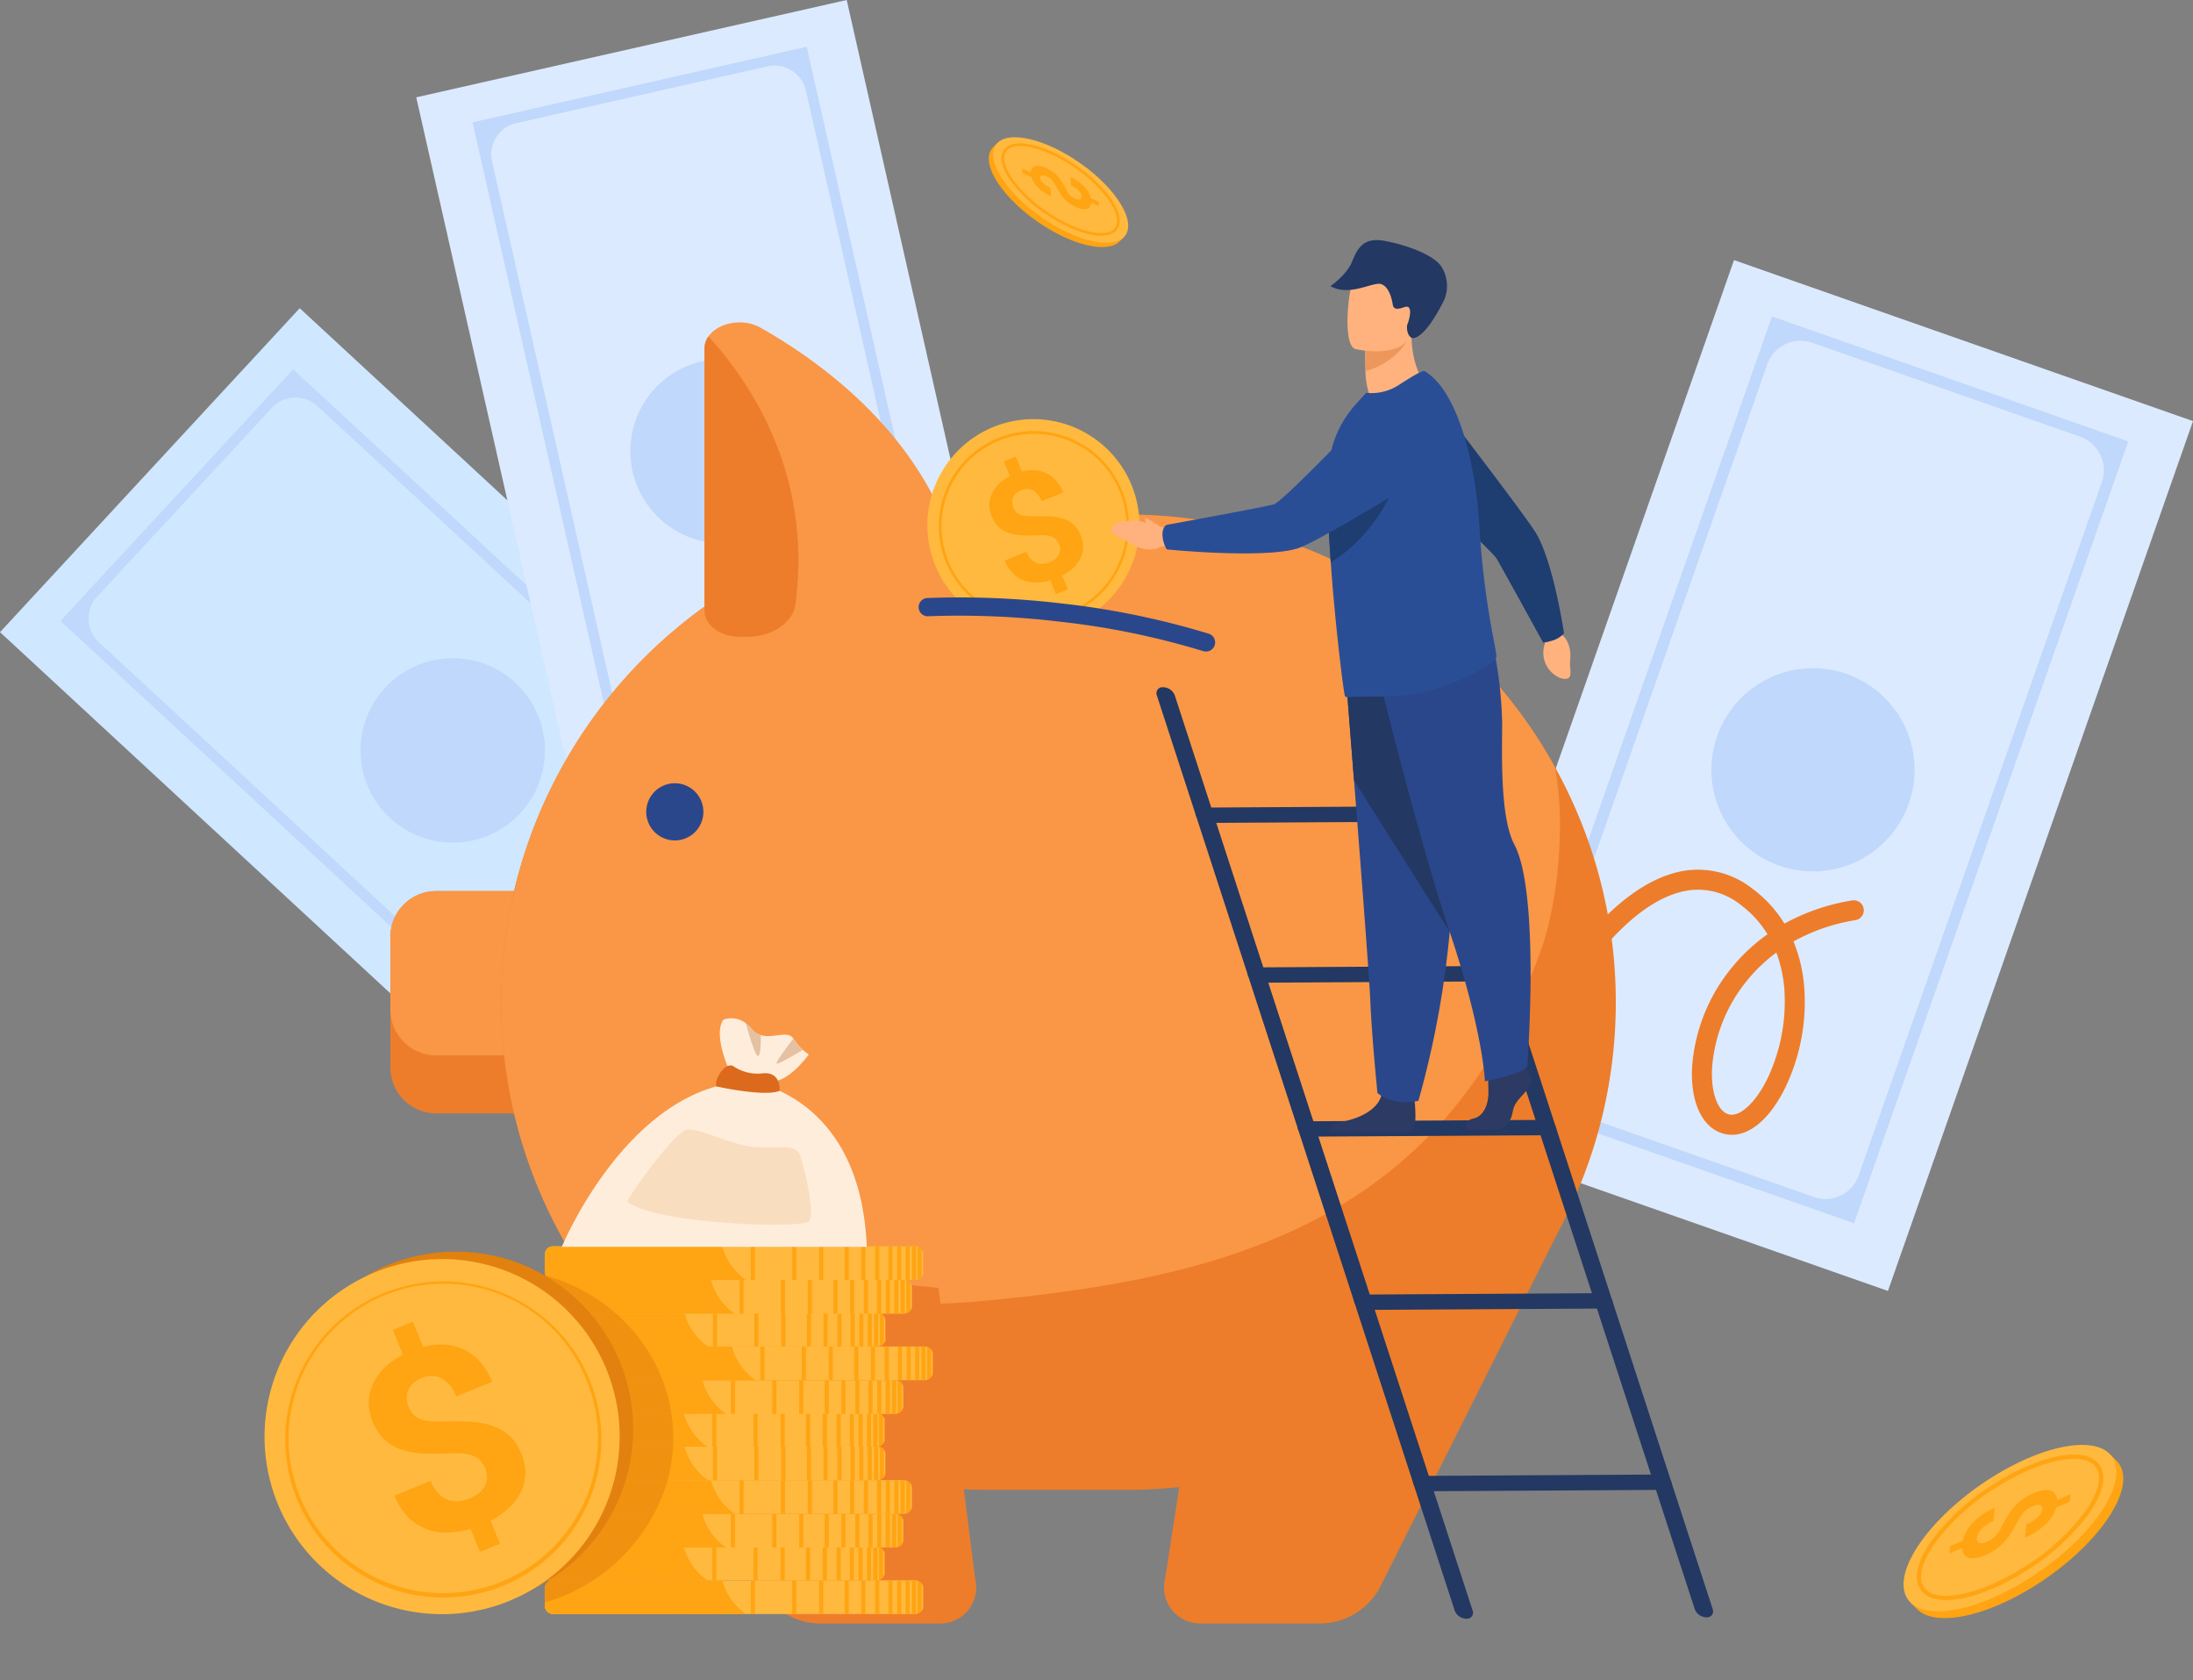 <svg xmlns="http://www.w3.org/2000/svg" width="425.7" height="326.104" viewBox="0 0 425.7 326.104"><rect x="0" y="0" width="425.7" height="326.104" fill="#808080" stroke="none"/><defs><style>.a{fill:#cfe7ff;}.b{fill:#c0d8fb;}.c{fill:#dceaff;}.d{fill:#ed7d2b;}.e{fill:#f99746;}.f{fill:#2b478b;}.g{fill:#ffb93e;}.h{fill:#ffa412;}.i{fill:#ffeddc;}.j{fill:#db6a1d;}.k{fill:#e5c1a1;}.l{fill:#f9ddbf;}.m,.n{fill:#e2810e;}.m{opacity:0.5;}.o{fill:#233862;}.p{fill:#ffb27d;}.q{fill:#ed975d;}.r{fill:#2c3a64;}.s{fill:#1e3d70;}.t{fill:#2a4e96;}</style></defs><g transform="translate(-566.996 -224.028)"><g transform="translate(566.996 283.847)"><path class="a" d="M744.331,635.794l-58.178,62.884L602.32,621.117v0L567,588.435l58.177-62.882,65.955,61.019Z" transform="translate(-566.996 -525.553)"/><g transform="translate(11.75 11.881)"><path class="b" d="M778.491,684.529l-45.167,48.819-107.1-99.088,45.167-48.82Zm-41.113,41.453,34.062-36.817a6.164,6.164,0,0,0-.339-8.711l-95-87.888a6.275,6.275,0,0,0-8.868.345l-33.926,36.67a6.223,6.223,0,0,0,.342,8.794l95.057,87.945A6.133,6.133,0,0,0,737.378,725.982Z" transform="translate(-626.222 -585.44)"/></g><circle class="b" cx="17.894" cy="17.894" r="17.894" transform="translate(69.643 68.295) rotate(-1.119)"/></g><g transform="translate(647.801 224.028)"><path class="c" d="M1093.656,382.365l-83.56,18.891-25.182-111.4v0L974.3,242.917l83.558-18.889,19.813,87.64Z" transform="translate(-974.303 -224.028)"/><g transform="translate(10.92 9.079)"><path class="b" d="M1126.39,412.111l-64.871,14.665-32.173-142.318,64.871-14.665ZM1069.031,423l48.923-11.06a6.165,6.165,0,0,0,4.654-7.372l-28.536-126.23a6.275,6.275,0,0,0-7.5-4.737l-48.727,11.016a6.223,6.223,0,0,0-4.7,7.442L1061.7,418.37A6.134,6.134,0,0,0,1069.031,423Z" transform="translate(-1029.346 -269.793)"/></g><circle class="b" cx="17.894" cy="17.894" r="17.894" transform="translate(34.135 87.571) rotate(-45)"/></g><g transform="translate(844.378 274.515)"><path class="c" d="M2054.272,678.6l-89.1-31.25,41.664-118.787v0l17.554-50.05,89.1,31.25-32.776,93.453Z" transform="translate(-1965.17 -478.515)"/><g transform="translate(13.352 10.924)"><path class="b" d="M2101.644,709.6l-69.173-24.262L2085.7,533.581l69.174,24.262ZM2041.7,686.206l52.167,18.3a6.8,6.8,0,0,0,8.661-4.163l47.21-134.6a6.917,6.917,0,0,0-4.238-8.816L2093.537,538.7a6.859,6.859,0,0,0-8.743,4.2l-47.24,134.689A6.76,6.76,0,0,0,2041.7,686.206Z" transform="translate(-2032.47 -533.581)"/></g><path class="b" d="M2242.625,890.958a19.722,19.722,0,1,1,12.083,25.138A19.722,19.722,0,0,1,2242.625,890.958Z" transform="translate(-2186.686 -798.553)"/></g><g transform="translate(642.78 286.604)"><path class="d" d="M984.927,1104.729v25.434a8.881,8.881,0,0,1-8.854,8.854H957.848a8.881,8.881,0,0,1-8.854-8.854v-25.434a8.881,8.881,0,0,1,8.854-8.854h18.226A8.881,8.881,0,0,1,984.927,1104.729Z" transform="translate(-948.994 -985.488)"/><path class="e" d="M984.927,1104.729v14.17a8.882,8.882,0,0,1-8.854,8.854H957.848a8.882,8.882,0,0,1-8.854-8.854v-14.17a8.881,8.881,0,0,1,8.854-8.854h18.226A8.881,8.881,0,0,1,984.927,1104.729Z" transform="translate(-948.994 -985.488)"/><path class="d" d="M1273.774,822.156a93.762,93.762,0,0,1-7.469,36.751,94.987,94.987,0,0,1-87.181,57.9h-27.061a94.849,94.849,0,0,1-81.451-46.588,94.13,94.13,0,0,1-5.73-84.815,94.987,94.987,0,0,1,87.181-57.9h27.061a94.881,94.881,0,0,1,82.794,48.928A93.812,93.812,0,0,1,1273.774,822.156Z" transform="translate(-1035.904 -690.198)"/><path class="e" d="M1261.918,776.434c2.246,10.917.479,26.52-2.393,34.782-19.1,54.939-64,64.857-109.9,69.035-32.634,2.97-79.017-10.03-79.017-10.03a94.13,94.13,0,0,1-5.73-84.815,94.987,94.987,0,0,1,87.181-57.9h27.061A94.881,94.881,0,0,1,1261.918,776.434Z" transform="translate(-1035.904 -690.198)"/><path class="e" d="M1300.37,600.472h-37.228c-3.754,0-6.8-2.279-6.8-5.091v-50.83a4.092,4.092,0,0,1,.744-2.342c1.82-2.642,6.6-3.732,10.166-1.714,14.135,8.012,37.292,25.425,39.9,54.54C1307.417,597.976,1304.3,600.472,1300.37,600.472Z" transform="translate(-1195.37 -539.452)"/><path class="d" d="M1264.656,611.614h-1.514c-3.754,0-6.8-2.279-6.8-5.091v-50.83a4.092,4.092,0,0,1,.744-2.342,4.826,4.826,0,0,1,.459.449c8.087,9,19.743,26.689,16.459,51.464C1273.53,608.867,1269.489,611.614,1264.656,611.614Z" transform="translate(-1195.37 -550.594)"/><path class="f" d="M1199.333,995.9a5.547,5.547,0,1,1,5.547,5.547A5.547,5.547,0,0,1,1199.333,995.9Z" transform="translate(-1149.669 -900.898)"/><path class="d" d="M1715.015,1426.577l-8.829,57.328a7,7,0,0,0,6.77,8.789h23.2a13.284,13.284,0,0,0,11.808-7.2l36.061-71.929Z" transform="translate(-1555.778 -1240.151)"/><path class="d" d="M1195.641,1454.262l7.083,56.344a7,7,0,0,1-6.77,8.789h-23.2a13.284,13.284,0,0,1-11.808-7.2l-37-65.322Z" transform="translate(-1089.235 -1266.851)"/><g transform="translate(224.48 106.231)"><path class="d" d="M2116.446,1126.376a6.247,6.247,0,0,1-1.6-.208c-4.114-1.083-6.468-5.995-6.144-12.819a34.172,34.172,0,0,1,7.683-19.38,34.928,34.928,0,0,1,6.957-6.512,19.88,19.88,0,0,0-5.117-5.641,13.177,13.177,0,0,0-11.976-2.505c-11.471,3.114-21.193,19.51-21.98,21.353a1.94,1.94,0,0,1-3.664-1.276,56.279,56.279,0,0,1,7.145-10.763c6.907-8.448,12.925-11.649,16.757-12.846a17.052,17.052,0,0,1,16.047,2.934,23.847,23.847,0,0,1,6.078,6.674,40.431,40.431,0,0,1,13.194-4.506,1.94,1.94,0,0,1,.628,3.828,36.506,36.506,0,0,0-12.062,4.142,29.335,29.335,0,0,1,2.072,8.733,38.359,38.359,0,0,1-3.578,19.455C2124,1123.015,2120.189,1126.376,2116.446,1126.376Zm8.618-35.372a31,31,0,0,0-5.664,5.409,30.217,30.217,0,0,0-6.82,17.119c-.221,4.668,1.117,8.321,3.257,8.884,2.162.567,5.27-2.337,7.557-7.067a34.865,34.865,0,0,0,3.206-17.43A26,26,0,0,0,2125.064,1091Zm-40.776,9.61-.012.034Z" transform="translate(-2080.508 -1074.921)"/></g></g><g transform="translate(665.296 465.944)"><g transform="translate(7.486 64.828)"><path class="g" d="M1173.643,1771.627v3.693a1.258,1.258,0,0,1-.291.794,1.688,1.688,0,0,1-.794.532,1.651,1.651,0,0,1-.311.074,1.944,1.944,0,0,1-.3.022h-70.03a1.64,1.64,0,0,1-1.678-1.21,1.4,1.4,0,0,1-.015-.14c0-.024,0-.048,0-.072v-3.693c0-.024,0-.048,0-.072a1.4,1.4,0,0,1,.015-.14,1.64,1.64,0,0,1,1.678-1.21h70.03a1.944,1.944,0,0,1,.3.022,1.865,1.865,0,0,1,.311.074,1.691,1.691,0,0,1,.794.532A1.259,1.259,0,0,1,1173.643,1771.627Z" transform="translate(-1100.222 -1770.205)"/><path class="h" d="M1139.255,1776.742h-37.519a1.5,1.5,0,0,1-1.455-1.053,1.233,1.233,0,0,1-.041-.157,1.4,1.4,0,0,1-.015-.14c0-.024,0-.048,0-.072v-3.693c0-.024,0-.048,0-.072a1.4,1.4,0,0,1,.015-.14,1.215,1.215,0,0,1,.041-.157,1.5,1.5,0,0,1,1.455-1.053h32.912A11.455,11.455,0,0,0,1139.255,1776.742Z" transform="translate(-1100.222 -1770.205)"/><g transform="translate(25.732)"><rect class="h" width="0.796" height="6.538" transform="translate(38.372 0)"/><rect class="h" width="0.796" height="6.538" transform="translate(35.677 0)"/><rect class="h" width="0.796" height="6.538" transform="translate(32.447 0)"/><rect class="h" width="0.796" height="6.538" transform="translate(27.494 0)"/><rect class="h" width="0.796" height="6.538" transform="translate(22.257 0)"/><rect class="h" width="0.796" height="6.538" transform="translate(14.229 0)"/><rect class="h" width="0.796" height="6.538" transform="translate(6.712 0)"/><rect class="h" width="0.796" height="6.538" transform="translate(0 0)"/><rect class="h" width="0.796" height="6.538" transform="translate(40.936 0)"/><rect class="h" width="0.796" height="6.538" transform="translate(42.631 0)"/><rect class="h" width="0.796" height="6.538" transform="translate(44.267 0)"/><path class="h" d="M1460.055,1770.226v6.492a1.974,1.974,0,0,1-.3.023h-.5V1770.2h.5A1.974,1.974,0,0,1,1460.055,1770.226Z" transform="translate(-1413.762 -1770.203)"/><path class="h" d="M1465.63,1771.22v5.281a1.686,1.686,0,0,1-.8.532v-6.346A1.689,1.689,0,0,1,1465.63,1771.22Z" transform="translate(-1418.231 -1770.592)"/></g></g><g transform="translate(0 58.289)"><path class="g" d="M1135.906,1738.669v3.69a1.27,1.27,0,0,1-.289.8,1.688,1.688,0,0,1-.16.168,1.755,1.755,0,0,1-.637.363,1.774,1.774,0,0,1-.311.072,1.908,1.908,0,0,1-.3.024H1064.18a1.64,1.64,0,0,1-1.676-1.212c-.006-.046-.013-.092-.015-.138,0-.024,0-.048,0-.074v-3.69c0-.024,0-.05,0-.074,0-.046.009-.092.015-.138a1.64,1.64,0,0,1,1.676-1.212h70.032c.044,0,.09,0,.133.006a.325.325,0,0,1,.048,0,.007.007,0,0,1,.009,0,.322.322,0,0,1,.064.007l.043.006a1.774,1.774,0,0,1,.311.072c.059.02.116.042.171.065h0l.109.053.061.035a.475.475,0,0,1,.057.035,1.256,1.256,0,0,1,.206.151c.022.017.039.037.059.055s.024.022.035.033a.131.131,0,0,1,.017.019l.015.016a.632.632,0,0,1,.063.072A1.263,1.263,0,0,1,1135.906,1738.669Z" transform="translate(-1062.487 -1737.245)"/><path class="h" d="M1101.518,1743.784H1064a1.5,1.5,0,0,1-1.454-1.056,1.257,1.257,0,0,1-.041-.156c-.006-.046-.013-.092-.015-.138,0-.024,0-.048,0-.074v-3.69c0-.024,0-.05,0-.074,0-.046.009-.092.015-.138a1.246,1.246,0,0,1,.041-.156,1.5,1.5,0,0,1,1.454-1.056h32.912c.013.055.028.107.046.162A11.433,11.433,0,0,0,1101.518,1743.784Z" transform="translate(-1062.487 -1737.245)"/><g transform="translate(25.73 0.001)"><rect class="h" width="0.796" height="6.538" transform="translate(38.372 0)"/><rect class="h" width="0.796" height="6.538" transform="translate(35.678 0)"/><rect class="h" width="0.796" height="6.538" transform="translate(32.447 0)"/><rect class="h" width="0.796" height="6.538" transform="translate(27.494 0)"/><rect class="h" width="0.796" height="6.538" transform="translate(22.258 0)"/><rect class="h" width="0.796" height="6.538" transform="translate(14.229 0)"/><rect class="h" width="0.796" height="6.538" transform="translate(6.712 0)"/><rect class="h" width="0.796" height="6.538" transform="translate(0 0)"/><rect class="h" width="0.796" height="6.538" transform="translate(40.936 0)"/><rect class="h" width="0.796" height="6.538" transform="translate(42.631 0)"/><rect class="h" width="0.796" height="6.538" transform="translate(44.267 0)"/><path class="h" d="M1422.313,1737.271v6.492a1.986,1.986,0,0,1-.3.023h-.5v-6.538h.5A1.955,1.955,0,0,1,1422.313,1737.271Z" transform="translate(-1376.02 -1737.248)"/><path class="h" d="M1427.888,1738.264v5.281a1.688,1.688,0,0,1-.8.532v-6.346A1.691,1.691,0,0,1,1427.888,1738.264Z" transform="translate(-1380.489 -1737.635)"/></g></g><g transform="translate(3.618 51.913)"><path class="g" d="M1154.145,1706.533v3.693a1.26,1.26,0,0,1-.291.794,1.678,1.678,0,0,1-.794.531,2.01,2.01,0,0,1-.311.074,2.209,2.209,0,0,1-.3.022h-70.032a1.948,1.948,0,0,1-.781-.162,1.478,1.478,0,0,1-.893-1.033c-.007-.031-.009-.061-.013-.092a.576.576,0,0,1,0-.063c0-.024,0-.048,0-.072v-3.693c0-.024,0-.048,0-.072a.911.911,0,0,1,.016-.138,1.638,1.638,0,0,1,1.676-1.212h70.032a1.9,1.9,0,0,1,.3.022,1.783,1.783,0,0,1,.311.072,1.7,1.7,0,0,1,.794.534A1.258,1.258,0,0,1,1154.145,1706.533Z" transform="translate(-1080.726 -1705.11)"/><path class="h" d="M1119.757,1711.648h-37.519a1.566,1.566,0,0,1-.7-.162,1.434,1.434,0,0,1-.8-1.033c-.007-.031-.009-.061-.013-.092a.576.576,0,0,1,0-.063c0-.024,0-.048,0-.072v-3.693c0-.024,0-.048,0-.072a.911.911,0,0,1,.016-.138,1.2,1.2,0,0,1,.039-.153,1.5,1.5,0,0,1,1.455-1.06h32.911a11.477,11.477,0,0,0,4.378,6.375C1119.6,1711.541,1119.678,1711.6,1119.757,1711.648Z" transform="translate(-1080.726 -1705.11)"/><g transform="translate(25.73)"><rect class="h" width="0.796" height="6.538" transform="translate(38.372 0)"/><rect class="h" width="0.796" height="6.538" transform="translate(35.678 0)"/><rect class="h" width="0.796" height="6.538" transform="translate(32.447 0)"/><rect class="h" width="0.796" height="6.538" transform="translate(27.494 0)"/><rect class="h" width="0.796" height="6.538" transform="translate(22.258 0)"/><rect class="h" width="0.796" height="6.538" transform="translate(14.229 0)"/><rect class="h" width="0.796" height="6.538" transform="translate(6.712 0)"/><rect class="h" width="0.796" height="6.538" transform="translate(0 0)"/><rect class="h" width="0.796" height="6.538" transform="translate(40.936 0)"/><rect class="h" width="0.796" height="6.538" transform="translate(42.631 0)"/><rect class="h" width="0.796" height="6.538" transform="translate(44.267 0)"/><path class="h" d="M1440.552,1705.129v6.492a1.945,1.945,0,0,1-.3.023h-.5v-6.538h.5A1.976,1.976,0,0,1,1440.552,1705.129Z" transform="translate(-1394.259 -1705.106)"/><path class="h" d="M1446.127,1706.122v5.281a1.684,1.684,0,0,1-.8.533v-6.346A1.685,1.685,0,0,1,1446.127,1706.122Z" transform="translate(-1398.728 -1705.494)"/></g></g><g transform="translate(5.296 45.375)"><path class="g" d="M1162.6,1673.574v3.691a1.253,1.253,0,0,1-.291.794c-.024.031-.05.059-.077.088a1.638,1.638,0,0,1-.484.352,2.009,2.009,0,0,1-.234.094,1.85,1.85,0,0,1-.311.072c-.048.006-.1.013-.147.017s-.1.007-.153.007h-70.03a1.641,1.641,0,0,1-1.678-1.212c-.007-.046-.013-.092-.015-.138v-3.84a1.563,1.563,0,0,1,1.492-1.339c.065-.007.133-.011.2-.011h70.03c.05,0,.1,0,.153.007s.1.009.147.018a1.827,1.827,0,0,1,.311.072,1.688,1.688,0,0,1,.794.531A1.259,1.259,0,0,1,1162.6,1673.574Z" transform="translate(-1089.184 -1672.15)"/><path class="h" d="M1128.215,1678.689H1090.7a1.5,1.5,0,0,1-1.456-1.055,1.179,1.179,0,0,1-.041-.156c-.007-.046-.013-.092-.015-.138v-3.84a1.472,1.472,0,0,1,1.332-1.339,1.608,1.608,0,0,1,.18-.011h32.911s0,.007,0,.011A11.465,11.465,0,0,0,1128.215,1678.689Z" transform="translate(-1089.184 -1672.15)"/><g transform="translate(25.73)"><rect class="h" width="0.796" height="6.538" transform="translate(38.372 0)"/><rect class="h" width="0.796" height="6.538" transform="translate(35.677 0)"/><rect class="h" width="0.796" height="6.538" transform="translate(32.447 0)"/><rect class="h" width="0.796" height="6.538" transform="translate(27.494 0)"/><rect class="h" width="0.796" height="6.538" transform="translate(22.258 0)"/><rect class="h" width="0.796" height="6.538" transform="translate(14.229 0)"/><rect class="h" width="0.796" height="6.538" transform="translate(6.712 0)"/><rect class="h" width="0.796" height="6.538" transform="translate(0 0)"/><rect class="h" width="0.796" height="6.538" transform="translate(40.936 0)"/><rect class="h" width="0.796" height="6.538" transform="translate(42.631 0)"/><rect class="h" width="0.796" height="6.538" transform="translate(44.267 0)"/><path class="h" d="M1449.008,1672.173v6.492a2.008,2.008,0,0,1-.3.023h-.5v-6.538h.5A1.945,1.945,0,0,1,1449.008,1672.173Z" transform="translate(-1402.715 -1672.15)"/><path class="h" d="M1454.583,1673.167v5.281a1.687,1.687,0,0,1-.8.532v-6.346A1.687,1.687,0,0,1,1454.583,1673.167Z" transform="translate(-1407.184 -1672.539)"/></g></g><g transform="translate(0.147 38.847)"><path class="g" d="M1136.645,1640.669v3.691a1.252,1.252,0,0,1-.289.794,1.674,1.674,0,0,1-.8.534,1.821,1.821,0,0,1-.308.072.751.751,0,0,1-.1.013h-.013a.379.379,0,0,1-.052,0l-.046,0-.09,0h-70.03a1.6,1.6,0,0,1-1.693-1.35c0-.024,0-.048,0-.074v-3.691c0-.024,0-.05,0-.074a.539.539,0,0,1,0-.059,1.533,1.533,0,0,1,1.271-1.245.337.337,0,0,1,.05-.011,1.994,1.994,0,0,1,.368-.035h70.03c.052,0,.1,0,.151.007l.064.006h.006c.026,0,.053.007.079.011a1.809,1.809,0,0,1,.308.072,1.675,1.675,0,0,1,.8.534A1.251,1.251,0,0,1,1136.645,1640.669Z" transform="translate(-1063.226 -1639.245)"/><path class="h" d="M1102.257,1645.784H1064.74a1.481,1.481,0,0,1-1.512-1.35c0-.024,0-.048,0-.074v-3.691c0-.024,0-.05,0-.074a.539.539,0,0,1,0-.059,1.459,1.459,0,0,1,1.175-1.253.3.3,0,0,1,.063-.013,1.551,1.551,0,0,1,.269-.024h32.909c0,.018.009.031.013.048a11.46,11.46,0,0,0,4.579,6.48S1102.252,1645.78,1102.257,1645.784Z" transform="translate(-1063.226 -1639.245)"/><g transform="translate(25.731 0.001)"><rect class="h" width="0.796" height="6.538" transform="translate(38.372 0)"/><rect class="h" width="0.796" height="6.538" transform="translate(35.678 0)"/><rect class="h" width="0.796" height="6.538" transform="translate(32.447 0)"/><rect class="h" width="0.796" height="6.538" transform="translate(27.494 0)"/><rect class="h" width="0.796" height="6.538" transform="translate(22.258 0)"/><rect class="h" width="0.796" height="6.538" transform="translate(14.229 0)"/><rect class="h" width="0.796" height="6.538" transform="translate(6.712 0)"/><rect class="h" width="0.796" height="6.538" transform="translate(0 0)"/><rect class="h" width="0.796" height="6.538" transform="translate(40.936 0)"/><rect class="h" width="0.796" height="6.538" transform="translate(42.631 0)"/><rect class="h" width="0.796" height="6.538" transform="translate(44.267 0)"/><path class="h" d="M1423.055,1639.271v6.492a1.975,1.975,0,0,1-.3.023h-.5v-6.538h.5A1.975,1.975,0,0,1,1423.055,1639.271Z" transform="translate(-1376.762 -1639.248)"/><path class="h" d="M1428.63,1640.265v5.281a1.688,1.688,0,0,1-.8.533v-6.346A1.688,1.688,0,0,1,1428.63,1640.265Z" transform="translate(-1381.231 -1639.636)"/></g></g><g transform="translate(0 32.356)"><path class="g" d="M1135.906,1607.951v3.691a1.265,1.265,0,0,1-.289.794,2.005,2.005,0,0,1-.16.17,1.76,1.76,0,0,1-.637.363,1.882,1.882,0,0,1-.241.061h-.007a.563.563,0,0,1-.064.011,1.922,1.922,0,0,1-.3.024H1064.18a1.83,1.83,0,0,1-.219-.013c-.028,0-.057-.006-.083-.011a1.575,1.575,0,0,1-1.376-1.2,1.2,1.2,0,0,1-.013-.122c0-.026,0-.051,0-.075v-3.691c0-.026,0-.05,0-.074,0-.046.009-.092.015-.138a1.64,1.64,0,0,1,1.676-1.212h70.032c.044,0,.09,0,.133,0l.018,0a.234.234,0,0,0,.039,0c.02,0,.042,0,.064.009a.158.158,0,0,1,.043.007,1.8,1.8,0,0,1,.311.073,1.767,1.767,0,0,1,.171.066h0a1.7,1.7,0,0,1,.56.394c.022.024.044.048.063.072A1.271,1.271,0,0,1,1135.906,1607.951Z" transform="translate(-1062.487 -1606.527)"/><path class="h" d="M1101.518,1613.066H1064l-.088,0-.1-.009a1.48,1.48,0,0,1-1.313-1.216,1.2,1.2,0,0,1-.013-.122c0-.026,0-.051,0-.075v-3.691c0-.026,0-.05,0-.074,0-.046.009-.092.015-.138a1.223,1.223,0,0,1,.041-.156,1.5,1.5,0,0,1,1.454-1.056h32.912c.013.055.028.107.046.162a11.437,11.437,0,0,0,4.493,6.329C1101.472,1613.036,1101.5,1613.048,1101.518,1613.066Z" transform="translate(-1062.487 -1606.527)"/><g transform="translate(25.73 0)"><rect class="h" width="0.796" height="6.538" transform="translate(38.372 0)"/><rect class="h" width="0.796" height="6.538" transform="translate(35.678 0)"/><rect class="h" width="0.796" height="6.538" transform="translate(32.447 0)"/><rect class="h" width="0.796" height="6.538" transform="translate(27.494 0)"/><rect class="h" width="0.796" height="6.538" transform="translate(22.258 0)"/><rect class="h" width="0.796" height="6.538" transform="translate(14.229 0)"/><rect class="h" width="0.796" height="6.538" transform="translate(6.712 0)"/><rect class="h" width="0.796" height="6.538" transform="translate(0 0)"/><rect class="h" width="0.796" height="6.538" transform="translate(40.936 0)"/><rect class="h" width="0.796" height="6.538" transform="translate(42.631 0)"/><rect class="h" width="0.796" height="6.538" transform="translate(44.267 0)"/><path class="h" d="M1422.313,1606.552v6.492a1.986,1.986,0,0,1-.3.023h-.5v-6.538h.5A1.939,1.939,0,0,1,1422.313,1606.552Z" transform="translate(-1376.02 -1606.529)"/><path class="h" d="M1427.888,1607.546v5.281a1.688,1.688,0,0,1-.8.532v-6.346A1.69,1.69,0,0,1,1427.888,1607.546Z" transform="translate(-1380.489 -1606.917)"/></g></g><g transform="translate(3.618 25.979)"><path class="g" d="M1154.145,1575.807v3.691a1.26,1.26,0,0,1-.291.8,1.677,1.677,0,0,1-.794.531,1.805,1.805,0,0,1-.311.072,1.9,1.9,0,0,1-.3.024h-70.032a1.945,1.945,0,0,1-.781-.162,1.478,1.478,0,0,1-.893-1.032c-.007-.031-.009-.061-.013-.092a.616.616,0,0,1,0-.064c0-.024,0-.048,0-.074v-3.691c0-.024,0-.05,0-.074a.949.949,0,0,1,.016-.138,1.64,1.64,0,0,1,1.676-1.212h70.032a1.915,1.915,0,0,1,.3.024,1.783,1.783,0,0,1,.311.072,1.664,1.664,0,0,1,.794.534A1.253,1.253,0,0,1,1154.145,1575.807Z" transform="translate(-1080.726 -1574.383)"/><path class="h" d="M1119.757,1580.922h-37.519a1.563,1.563,0,0,1-.7-.162,1.434,1.434,0,0,1-.8-1.032c-.007-.031-.009-.061-.013-.092a.616.616,0,0,1,0-.064c0-.024,0-.048,0-.074v-3.691c0-.024,0-.05,0-.074a.949.949,0,0,1,.016-.138,1.185,1.185,0,0,1,.039-.152,1.5,1.5,0,0,1,1.455-1.06h32.911a11.475,11.475,0,0,0,4.378,6.377C1119.6,1580.815,1119.678,1580.867,1119.757,1580.922Z" transform="translate(-1080.726 -1574.383)"/><g transform="translate(25.73 0.001)"><rect class="h" width="0.796" height="6.538" transform="translate(38.372 0)"/><rect class="h" width="0.796" height="6.538" transform="translate(35.678 0)"/><rect class="h" width="0.796" height="6.538" transform="translate(32.447 0)"/><rect class="h" width="0.796" height="6.538" transform="translate(27.494 0)"/><rect class="h" width="0.796" height="6.538" transform="translate(22.258 0)"/><rect class="h" width="0.796" height="6.538" transform="translate(14.229 0)"/><rect class="h" width="0.796" height="6.538" transform="translate(6.712 0)"/><rect class="h" width="0.796" height="6.538" transform="translate(0 0)"/><rect class="h" width="0.796" height="6.538" transform="translate(40.936 0)"/><rect class="h" width="0.796" height="6.538" transform="translate(42.631 0)"/><rect class="h" width="0.796" height="6.538" transform="translate(44.267 0)"/><path class="h" d="M1440.552,1574.411v6.492a1.976,1.976,0,0,1-.3.023h-.5v-6.538h.5A1.976,1.976,0,0,1,1440.552,1574.411Z" transform="translate(-1394.259 -1574.388)"/><path class="h" d="M1446.127,1575.4v5.281a1.687,1.687,0,0,1-.8.532v-6.346A1.685,1.685,0,0,1,1446.127,1575.4Z" transform="translate(-1398.728 -1574.775)"/></g></g><g transform="translate(9.342 19.442)"><path class="g" d="M1182.993,1542.856v3.693a1.263,1.263,0,0,1-.289.792l0,0c-.024.031-.05.059-.077.088a1.6,1.6,0,0,1-.374.293,1.829,1.829,0,0,1-.223.107s0,0,0,0c-.037.015-.077.031-.118.043a1.779,1.779,0,0,1-.311.072,1.9,1.9,0,0,1-.3.022h-70.032a1.638,1.638,0,0,1-1.676-1.21.991.991,0,0,1-.015-.14c0-.024,0-.048,0-.072v-3.693c0-.024,0-.048,0-.072a1.561,1.561,0,0,1,1.492-1.339,1.513,1.513,0,0,1,.2-.011H1181.3a2.266,2.266,0,0,1,.3.022,2.048,2.048,0,0,1,.311.074,1.721,1.721,0,0,1,.718.444c.026.029.052.057.077.088l0,0A1.264,1.264,0,0,1,1182.993,1542.856Z" transform="translate(-1109.574 -1541.434)"/><path class="h" d="M1148.6,1547.971h-37.519a1.5,1.5,0,0,1-1.455-1.058,1.235,1.235,0,0,1-.039-.152.991.991,0,0,1-.015-.14c0-.024,0-.048,0-.072v-3.693c0-.024,0-.048,0-.072a1.468,1.468,0,0,1,1.33-1.339,1.226,1.226,0,0,1,.179-.011H1144a.1.1,0,0,1,0,.011A11.454,11.454,0,0,0,1148.6,1547.971Z" transform="translate(-1109.574 -1541.434)"/><g transform="translate(25.73)"><rect class="h" width="0.796" height="6.538" transform="translate(38.372 0)"/><rect class="h" width="0.796" height="6.538" transform="translate(35.678 0)"/><rect class="h" width="0.796" height="6.538" transform="translate(32.447 0)"/><rect class="h" width="0.796" height="6.538" transform="translate(27.494 0)"/><rect class="h" width="0.796" height="6.538" transform="translate(22.258 0)"/><rect class="h" width="0.796" height="6.538" transform="translate(14.229 0)"/><rect class="h" width="0.796" height="6.538" transform="translate(6.712 0)"/><rect class="h" width="0.796" height="6.538" transform="translate(0 0)"/><rect class="h" width="0.796" height="6.538" transform="translate(40.936 0)"/><rect class="h" width="0.796" height="6.538" transform="translate(42.631 0)"/><rect class="h" width="0.796" height="6.538" transform="translate(44.267 0)"/><path class="h" d="M1469.4,1541.456v6.492a1.972,1.972,0,0,1-.3.023h-.5v-6.538h.5A1.973,1.973,0,0,1,1469.4,1541.456Z" transform="translate(-1423.107 -1541.433)"/><path class="h" d="M1474.976,1542.448v5.281a1.69,1.69,0,0,1-.8.532v-6.346A1.69,1.69,0,0,1,1474.976,1542.448Z" transform="translate(-1427.577 -1541.82)"/></g></g><g transform="translate(0.147 12.914)"><path class="g" d="M1136.645,1509.951v3.691a1.252,1.252,0,0,1-.289.794,1.674,1.674,0,0,1-.8.534,1.8,1.8,0,0,1-.308.072l-.1.013h-.013c-.022,0-.044,0-.066.007l-.039,0-.083,0h-70.03a1.781,1.781,0,0,1-1.442-.678,1.252,1.252,0,0,1-.252-.671c0-.026,0-.05,0-.074v-3.691c0-.026,0-.05,0-.074a1.5,1.5,0,0,1,1.2-1.286,1.918,1.918,0,0,1,.492-.064h70.03l.09,0a.3.3,0,0,1,.044,0,1.37,1.37,0,0,1,.166.018,1.821,1.821,0,0,1,.308.072,1.031,1.031,0,0,1,.144.055h0a1.653,1.653,0,0,1,.49.308.026.026,0,0,1,.006.009c.007.007.013.011.02.018a1.361,1.361,0,0,1,.134.142A1.258,1.258,0,0,1,1136.645,1509.951Z" transform="translate(-1063.226 -1508.527)"/><path class="h" d="M1102.257,1515.066H1064.74a1.538,1.538,0,0,1-1.264-.645,1.34,1.34,0,0,1-.247-.7c0-.026,0-.05,0-.074v-3.691c0-.026,0-.05,0-.074a1.459,1.459,0,0,1,1.205-1.319,1.558,1.558,0,0,1,.306-.031h32.909c.013.05.029.1.044.151a11.435,11.435,0,0,0,4.548,6.377Z" transform="translate(-1063.226 -1508.527)"/><g transform="translate(25.731 0)"><rect class="h" width="0.796" height="6.538" transform="translate(38.372 0)"/><rect class="h" width="0.796" height="6.538" transform="translate(35.678 0)"/><rect class="h" width="0.796" height="6.538" transform="translate(32.447 0)"/><rect class="h" width="0.796" height="6.538" transform="translate(27.494 0)"/><rect class="h" width="0.796" height="6.538" transform="translate(22.258 0)"/><rect class="h" width="0.796" height="6.538" transform="translate(14.229 0)"/><rect class="h" width="0.796" height="6.538" transform="translate(6.712 0)"/><rect class="h" width="0.796" height="6.538" transform="translate(0 0)"/><rect class="h" width="0.796" height="6.538" transform="translate(40.936 0)"/><rect class="h" width="0.796" height="6.538" transform="translate(42.631 0)"/><rect class="h" width="0.796" height="6.538" transform="translate(44.267 0)"/><path class="h" d="M1423.055,1508.552v6.492a1.975,1.975,0,0,1-.3.023h-.5v-6.538h.5A1.944,1.944,0,0,1,1423.055,1508.552Z" transform="translate(-1376.762 -1508.529)"/><path class="h" d="M1428.63,1509.546v5.281a1.685,1.685,0,0,1-.8.532v-6.346A1.686,1.686,0,0,1,1428.63,1509.546Z" transform="translate(-1381.231 -1508.918)"/></g></g><g transform="translate(5.295 6.527)"><path class="g" d="M1162.6,1477.759v3.692a1.258,1.258,0,0,1-.29.794,1.69,1.69,0,0,1-.8.532,1.8,1.8,0,0,1-.31.073,1.969,1.969,0,0,1-.3.023h-70.031a1.934,1.934,0,0,1-.757-.151,1.456,1.456,0,0,1-.931-1.141c0-.019,0-.038,0-.058s0-.049,0-.073v-3.692c0-.024,0-.049,0-.073a1.561,1.561,0,0,1,1.492-1.34,1.86,1.86,0,0,1,.2-.01H1160.9a1.969,1.969,0,0,1,.3.023,1.8,1.8,0,0,1,.31.073,1.689,1.689,0,0,1,.8.532A1.257,1.257,0,0,1,1162.6,1477.759Z" transform="translate(-1089.179 -1476.336)"/><path class="h" d="M1128.21,1482.874h-37.518a1.566,1.566,0,0,1-.675-.151,1.432,1.432,0,0,1-.831-1.141c0-.019,0-.038,0-.058s0-.049,0-.073v-3.692c0-.024,0-.049,0-.073a1.468,1.468,0,0,1,1.332-1.34,1.484,1.484,0,0,1,.179-.01H1123.6l0,.01a11.47,11.47,0,0,0,4.389,6.376C1128.065,1482.774,1128.137,1482.824,1128.21,1482.874Z" transform="translate(-1089.179 -1476.336)"/><g transform="translate(25.731)"><rect class="h" width="0.796" height="6.538" transform="translate(38.372 0)"/><rect class="h" width="0.796" height="6.538" transform="translate(35.677 0)"/><rect class="h" width="0.796" height="6.538" transform="translate(32.447 0)"/><rect class="h" width="0.796" height="6.538" transform="translate(27.494 0)"/><rect class="h" width="0.796" height="6.538" transform="translate(22.258 0)"/><rect class="h" width="0.796" height="6.538" transform="translate(14.229 0)"/><rect class="h" width="0.796" height="6.538" transform="translate(6.712 0)"/><rect class="h" width="0.796" height="6.538" transform="translate(0 0)"/><rect class="h" width="0.796" height="6.538" transform="translate(40.936 0)"/><rect class="h" width="0.796" height="6.538" transform="translate(42.631 0)"/><rect class="h" width="0.796" height="6.538" transform="translate(44.267 0)"/><path class="h" d="M1449.008,1476.358v6.492a1.976,1.976,0,0,1-.3.023h-.5v-6.538h.5A1.976,1.976,0,0,1,1449.008,1476.358Z" transform="translate(-1402.715 -1476.335)"/><path class="h" d="M1454.583,1477.351v5.281a1.689,1.689,0,0,1-.8.532v-6.346A1.689,1.689,0,0,1,1454.583,1477.351Z" transform="translate(-1407.184 -1476.722)"/></g></g><g transform="translate(7.487 0)"><path class="g" d="M1173.647,1444.857v3.692a1.258,1.258,0,0,1-.29.794,1.687,1.687,0,0,1-.8.532,1.821,1.821,0,0,1-.31.073c-.033,0-.066.01-.1.013l-.055,0-.055,0-.09,0h-70.031a1.6,1.6,0,0,1-1.693-1.35c0-.024,0-.049,0-.073v-3.692c0-.024,0-.049,0-.073a1.6,1.6,0,0,1,1.693-1.349h70.031a2.007,2.007,0,0,1,.3.022,1.822,1.822,0,0,1,.31.073,1.686,1.686,0,0,1,.8.533A1.257,1.257,0,0,1,1173.647,1444.857Z" transform="translate(-1100.227 -1443.434)"/><path class="h" d="M1139.258,1449.972H1101.74a1.481,1.481,0,0,1-1.511-1.35c0-.024,0-.049,0-.073v-3.692c0-.024,0-.049,0-.073a1.481,1.481,0,0,1,1.511-1.349h32.911a11.462,11.462,0,0,0,4.593,6.527Z" transform="translate(-1100.227 -1443.434)"/><g transform="translate(25.731)"><rect class="h" width="0.796" height="6.538" transform="translate(38.372 0)"/><rect class="h" width="0.796" height="6.538" transform="translate(35.678 0)"/><rect class="h" width="0.796" height="6.538" transform="translate(32.447 0)"/><rect class="h" width="0.796" height="6.538" transform="translate(27.494 0)"/><rect class="h" width="0.796" height="6.538" transform="translate(22.258 0)"/><rect class="h" width="0.796" height="6.538" transform="translate(14.229 0)"/><rect class="h" width="0.796" height="6.538" transform="translate(6.712 0)"/><rect class="h" width="0.796" height="6.538" transform="translate(0 0)"/><rect class="h" width="0.796" height="6.538" transform="translate(40.936 0)"/><rect class="h" width="0.796" height="6.538" transform="translate(42.631 0)"/><rect class="h" width="0.796" height="6.538" transform="translate(44.267 0)"/><path class="h" d="M1460.056,1443.456v6.492a1.971,1.971,0,0,1-.3.023h-.5v-6.538h.5A1.986,1.986,0,0,1,1460.056,1443.456Z" transform="translate(-1413.762 -1443.433)"/><path class="h" d="M1465.63,1444.449v5.281a1.686,1.686,0,0,1-.8.532v-6.346A1.688,1.688,0,0,1,1465.63,1444.449Z" transform="translate(-1418.231 -1443.82)"/></g></g></g><g transform="translate(676.05 421.676)"><path class="i" d="M1288.593,1227.306s-3.678,5.178-7.05,5.25-8.5-2.4-8.5-2.4-3.1-6.9-1-9.6a4.509,4.509,0,0,1,4.308.708,6.608,6.608,0,0,1,1.14,1.092,3.615,3.615,0,0,0,1.77,1.2c2.406.732,5.262-.99,6.331.672a11.3,11.3,0,0,0,1.86,2.2A8.488,8.488,0,0,0,1288.593,1227.306Z" transform="translate(-1240.64 -1220.295)"/><path class="i" d="M1116.7,1314.2s13-31.5,36.4-32.1c0,0,21.6,2.4,22.8,32.1Z" transform="translate(-1116.698 -1269.839)"/><path class="j" d="M1267.69,1270.475s9.38,2.086,12.274.86c0,0,.437-3.922-3.513-3.372a8.286,8.286,0,0,1-5.5-1.45C1269.485,1265.767,1267.3,1268.835,1267.69,1270.475Z" transform="translate(-1237.698 -1257.252)"/><path class="k" d="M1299.154,1231.52c-.6.45-2.442-6.342-2.442-6.342a6.608,6.608,0,0,1,1.14,1.092,3.615,3.615,0,0,0,1.77,1.2C1299.628,1227.668,1299.736,1231.083,1299.154,1231.52Z" transform="translate(-1260.999 -1224.209)"/><path class="k" d="M1331.969,1242.321c-.132.078-4.47,2.676-5.058,2.676s3.2-4.878,3.2-4.878A11.3,11.3,0,0,0,1331.969,1242.321Z" transform="translate(-1285.155 -1236.186)"/><path class="l" d="M1180.7,1342.973c-.24-.206,9.2-13.9,11.8-14s8.442,3,12.672,3.4,8.33-.8,9.13,1.7,3,11.364,1.65,12.783S1185.892,1347.408,1180.7,1342.973Z" transform="translate(-1168 -1307.409)"/></g><g transform="translate(746.999 305.375)"><path class="g" d="M1507.518,670.942a20.488,20.488,0,0,1-1.886,1.3c-.256.158-.514.306-.779.453a20.888,20.888,0,0,1-2.043.987c-.2-.035-.4-.07-.6-.1q-1.887-.315-3.721-.578-.909-.131-1.8-.249c-2.5-.332-4.907-.6-7.191-.805q-.922-.088-1.818-.16c-.475-.039-.941-.074-1.4-.109q-1.693-.125-3.271-.212a20.437,20.437,0,0,1-4.01-3.739,20.607,20.607,0,0,1,5.979-31.094c.262-.144.527-.284.794-.413a20.589,20.589,0,0,1,21.75,34.727Z" transform="translate(-1474.322 -634.067)"/><g transform="translate(2.264 2.36)"><path class="h" d="M1520.339,655.5a18.455,18.455,0,1,0-23.511,25.815q.9.072,1.818.16a17.945,17.945,0,1,1,14.684-1.625c-.159.094-.319.186-.481.276a17.857,17.857,0,0,1-7.011,2.155q.893.118,1.8.249a18.442,18.442,0,0,0,5.451-1.967c.335-.184.661-.379.98-.58A18.474,18.474,0,0,0,1520.339,655.5Z" transform="translate(-1485.736 -645.963)"/></g><g transform="translate(12.064 7.267)"><path class="h" d="M1552.853,686.027a5.3,5.3,0,0,0-3.343-3.238,9.413,9.413,0,0,0-2.5-.468q-1.378-.085-3-.039a14.414,14.414,0,0,1-1.713-.035,4.278,4.278,0,0,1-1.205-.262,2.111,2.111,0,0,1-.805-.547,2.88,2.88,0,0,1-.512-.842,3.105,3.105,0,0,1-.232-.991,2.118,2.118,0,0,1,.146-.93,2.276,2.276,0,0,1,.573-.814,3.362,3.362,0,0,1,1.05-.639,2.646,2.646,0,0,1,2.249.022,3.815,3.815,0,0,1,1.7,2.126l4.194-1.7a7.805,7.805,0,0,0-1.374-2.277,5.888,5.888,0,0,0-4.111-2.028,7.808,7.808,0,0,0-2.533.258l-1.188-2.925-2.321.943,1.17,2.883a8.718,8.718,0,0,0-2.131,1.518,6.52,6.52,0,0,0-1.343,1.873,5.211,5.211,0,0,0-.495,2.116,6.189,6.189,0,0,0,1.824,4.347,5.49,5.49,0,0,0,1.965,1.151,9.3,9.3,0,0,0,2.5.453,29.4,29.4,0,0,0,3.008,0,11.466,11.466,0,0,1,1.636.011,4.39,4.39,0,0,1,1.2.267,2.254,2.254,0,0,1,.84.571,3.1,3.1,0,0,1,.564.932,2.617,2.617,0,0,1,.2,1,2.129,2.129,0,0,1-.225.945,2.682,2.682,0,0,1-.665.838,4.019,4.019,0,0,1-1.127.661,4.825,4.825,0,0,1-1.232.319,2.781,2.781,0,0,1-1.242-.125,2.883,2.883,0,0,1-1.133-.733,4.432,4.432,0,0,1-.917-1.488l-4.2,1.7a7.286,7.286,0,0,0,1.652,2.566,5.914,5.914,0,0,0,2.172,1.354,6.633,6.633,0,0,0,2.47.357,10.538,10.538,0,0,0,2.542-.42l1.083,2.669,2.308-.936-1.09-2.682a9.46,9.46,0,0,0,2.155-1.5,6.326,6.326,0,0,0,1.372-1.846,5.128,5.128,0,0,0,.505-2.1A5.632,5.632,0,0,0,1552.853,686.027Z" transform="translate(-1535.134 -670.696)"/></g></g><path class="m" d="M1093.168,1509.656a35.114,35.114,0,0,1-23.2,21.784v-2.875c0-.024,0-.048,0-.072,0-.048.009-.094.015-.14a1.256,1.256,0,0,1,.041-.157,1.5,1.5,0,0,1,1.456-1.053H1064a1.5,1.5,0,0,1-1.454-1.056,1.252,1.252,0,0,1-.041-.156c-.006-.046-.013-.092-.015-.138,0-.024,0-.048,0-.074v-3.69c0-.024,0-.051,0-.074,0-.046.009-.092.015-.138a1.246,1.246,0,0,1,.041-.156A1.5,1.5,0,0,1,1064,1520.6h2.923a1.434,1.434,0,0,1-.8-1.033c-.007-.031-.009-.061-.013-.092a.574.574,0,0,1,0-.063c0-.024,0-.048,0-.072v-3.693c0-.024,0-.048,0-.072a.943.943,0,0,1,.015-.138,1.226,1.226,0,0,1,.039-.153,1.5,1.5,0,0,1,1.455-1.06h1.678a1.5,1.5,0,0,1-1.456-1.055,1.189,1.189,0,0,1-.041-.157c-.007-.046-.013-.092-.015-.138v-3.839a1.472,1.472,0,0,1,1.332-1.339h-4.968a1.481,1.481,0,0,1-1.511-1.35.733.733,0,0,1,0-.074v-3.691c0-.024,0-.05,0-.074a.536.536,0,0,1,0-.059,1.459,1.459,0,0,1,1.175-1.253,1.48,1.48,0,0,1-1.313-1.216,1.2,1.2,0,0,1-.013-.122c0-.026,0-.05,0-.075V1496.1c0-.026,0-.05,0-.074,0-.046.009-.092.015-.138a1.234,1.234,0,0,1,.041-.156,1.5,1.5,0,0,1,1.454-1.056h2.923a1.434,1.434,0,0,1-.8-1.032c-.007-.031-.009-.061-.013-.092a.621.621,0,0,1,0-.064c0-.024,0-.048,0-.074v-3.691c0-.024,0-.05,0-.074a.982.982,0,0,1,.015-.138,1.208,1.208,0,0,1,.039-.152,1.5,1.5,0,0,1,1.455-1.06h5.723a1.5,1.5,0,0,1-1.455-1.058,1.25,1.25,0,0,1-.039-.152,1.007,1.007,0,0,1-.015-.14c0-.024,0-.048,0-.072v-3.693c0-.024,0-.048,0-.072a1.468,1.468,0,0,1,1.33-1.339h-9.013a1.538,1.538,0,0,1-1.264-.646l0-.033.949-5.8,0-.033,1.352-8.272c15.769,2.111,27.59,14.075,29.436,28.514A31.247,31.247,0,0,1,1093.168,1509.656Z" transform="translate(-397.191 -996.371)"/><circle class="n" cx="34.446" cy="34.446" r="34.446" transform="translate(606.756 501.417) rotate(-45)"/><path class="g" d="M878.408,1519.756q-.637.389-1.294.751c-.148.082-.3.163-.446.24-.339.181-.679.355-1.021.525a34.447,34.447,0,0,1-31.792-61.1q.662-.365,1.334-.7.651-.325,1.313-.618a34.375,34.375,0,0,1,10.339-2.78,34.452,34.452,0,0,1,21.567,63.678Z" transform="translate(-207.646 -987.472)"/><g transform="translate(622.156 472.365)"><path class="h" d="M875.961,1537.535a30.989,30.989,0,0,1-8.621-1.23,30.675,30.675,0,1,1,8.621,1.23Zm-.094-60.906a30.029,30.029,0,1,0,26.351,15.529A29.851,29.851,0,0,0,875.867,1476.629Z" transform="translate(-845.039 -1475.797)"/></g><g transform="translate(638.571 480.573)"><path class="h" d="M957.423,1542.821c-.068-.17-.14-.334-.213-.5a9.036,9.036,0,0,0-2.089-2.985,9.332,9.332,0,0,0-3.289-1.935,15.756,15.756,0,0,0-4.179-.785q-2.307-.142-5.019-.065a24.142,24.142,0,0,1-2.866-.058,7.171,7.171,0,0,1-2.017-.441,3.536,3.536,0,0,1-1.347-.912,4.807,4.807,0,0,1-.856-1.412,5.221,5.221,0,0,1-.389-1.655,3.553,3.553,0,0,1,.245-1.558,3.8,3.8,0,0,1,.961-1.361,5.6,5.6,0,0,1,1.757-1.069,4.432,4.432,0,0,1,3.763.035,6.386,6.386,0,0,1,2.845,3.561l7.018-2.849a13.118,13.118,0,0,0-2.3-3.809,9.844,9.844,0,0,0-6.879-3.394,13,13,0,0,0-4.235.433l-1.987-4.895-3.884,1.577,1.959,4.827a14.568,14.568,0,0,0-3.566,2.538,10.9,10.9,0,0,0-2.248,3.133,8.727,8.727,0,0,0-.826,3.541,10.37,10.37,0,0,0,3.053,7.272,9.184,9.184,0,0,0,3.285,1.924,15.554,15.554,0,0,0,4.181.758,49.281,49.281,0,0,0,5.032-.006,18.65,18.65,0,0,1,2.737.019,7.14,7.14,0,0,1,2.006.446,3.8,3.8,0,0,1,1.4.953,5.17,5.17,0,0,1,.945,1.56,4.333,4.333,0,0,1,.335,1.664,3.55,3.55,0,0,1-.375,1.584,4.471,4.471,0,0,1-1.115,1.4,6.734,6.734,0,0,1-1.884,1.106,8.091,8.091,0,0,1-2.06.535,4.7,4.7,0,0,1-2.078-.208,4.831,4.831,0,0,1-1.9-1.227,7.452,7.452,0,0,1-1.535-2.49l-7.016,2.849a12.113,12.113,0,0,0,2.76,4.29,9.955,9.955,0,0,0,3.636,2.268,11.116,11.116,0,0,0,4.131.6,17.52,17.52,0,0,0,4.255-.7l1.812,4.466,3.86-1.567-1.822-4.487a15.678,15.678,0,0,0,3.6-2.515,10.635,10.635,0,0,0,2.174-2.839c.042-.082.083-.164.123-.248a8.629,8.629,0,0,0,.846-3.522A9.477,9.477,0,0,0,957.423,1542.821Z" transform="translate(-927.78 -1517.171)"/></g><g transform="translate(791.485 357.145)"><path class="o" d="M1758.709,1077.191h0a2.472,2.472,0,0,1-2.25-1.564l-57.825-177.653a1.168,1.168,0,0,1,1.225-1.584h0a2.472,2.472,0,0,1,2.25,1.564l57.825,177.653A1.168,1.168,0,0,1,1758.709,1077.191Z" transform="translate(-1698.56 -896.118)"/><path class="o" d="M1993.619,1075.819h0a2.472,2.472,0,0,1-2.25-1.564L1933.544,896.6a1.168,1.168,0,0,1,1.225-1.584h0a2.472,2.472,0,0,1,2.25,1.564l57.825,177.653A1.168,1.168,0,0,1,1993.619,1075.819Z" transform="translate(-1886.866 -895.018)"/><path class="o" d="M1785.77,1015.771l-46.8.273a2.342,2.342,0,0,1-2.124-1.476h0a1.1,1.1,0,0,1,1.157-1.5l46.8-.273a2.342,2.342,0,0,1,2.124,1.476h0A1.1,1.1,0,0,1,1785.77,1015.771Z" transform="translate(-1729.196 -989.433)"/><path class="o" d="M1836.66,1172.12l-46.8.273a2.342,2.342,0,0,1-2.124-1.476h0a1.1,1.1,0,0,1,1.157-1.5l46.8-.273a2.342,2.342,0,0,1,2.124,1.476h0A1.1,1.1,0,0,1,1836.66,1172.12Z" transform="translate(-1769.99 -1114.764)"/><path class="o" d="M1885.673,1322.7l-46.8.273a2.342,2.342,0,0,1-2.124-1.476h0a1.1,1.1,0,0,1,1.157-1.5l46.8-.273a2.342,2.342,0,0,1,2.124,1.476h0A1.1,1.1,0,0,1,1885.673,1322.7Z" transform="translate(-1809.28 -1235.471)"/><path class="o" d="M1940.852,1492.224l-46.8.273a2.343,2.343,0,0,1-2.124-1.476h0a1.1,1.1,0,0,1,1.157-1.5l46.8-.273a2.343,2.343,0,0,1,2.125,1.476h0A1.1,1.1,0,0,1,1940.852,1492.224Z" transform="translate(-1853.511 -1371.362)"/><path class="o" d="M1998.606,1669.657l-46.8.273a2.342,2.342,0,0,1-2.124-1.476h0a1.1,1.1,0,0,1,1.157-1.5l46.8-.273a2.343,2.343,0,0,1,2.124,1.476h0A1.1,1.1,0,0,1,1998.606,1669.657Z" transform="translate(-1899.807 -1513.595)"/></g><g transform="translate(782.71 270.636)"><path class="p" d="M1663.814,732.462c-.862-.608-2.815-1.946-2.916-1.648a1.312,1.312,0,0,0,.266.958c-1.182-.441-2.381-.731-5.218-.186a2.127,2.127,0,0,0-1.4.919.938.938,0,0,0,.326,1.464c1.448.9,1.028.361,3.04,1.672s4.475,1.645,5.947.726l1.975-.329.245-3.249S1664.957,732.653,1663.814,732.462Z" transform="translate(-1654.328 -676.846)"/><path class="p" d="M1914.507,559.942s-4.656,5.524-10.586,3.213a17.962,17.962,0,0,1-1.293-5.359c0-.28-.006-.551-.01-.809-.032-2.561-.118-4-.118-4h.006c.27-.113,9.065-3.723,9.057-3.423C1911.412,556.491,1914.507,559.942,1914.507,559.942Z" transform="translate(-1853.265 -531.575)"/><path class="q" d="M1910.68,557.7a13.756,13.756,0,0,1-8.062,5.771c-.032-2.561-.118-4-.118-4h.006C1902.75,559.405,1910.933,557.236,1910.68,557.7Z" transform="translate(-1853.265 -538.058)"/><path class="p" d="M1887,499.69s9.891,2.325,11.244-3.856,3.541-10.045-2.717-11.791-8.005.343-8.959,2.3S1884.461,498.926,1887,499.69Z" transform="translate(-1839.607 -478.542)"/><path class="o" d="M1884.533,477.935c.135.086,2.263.74,6.294-7.289a6.993,6.993,0,0,0-.411-6.4c-1.475-2.409-6.7-4.3-11.049-5.128s-5.388,1.62-6.411,4.078c-1.074,2.579-4.176,4.7-4.176,4.7,3.747,2.093,8.259-.9,9.823-.408s2.116,2.956,2.233,3.746.3,1.446,2.263.741.889,2.786.574,3.453C1883.673,475.434,1883.406,477.212,1884.533,477.935Z" transform="translate(-1826.235 -458.959)"/><g transform="translate(42.084 72.613)"><path class="r" d="M2001.2,1269.31h5.989c1.255,0,2.651-1.257,3-3.558s2.93-3.558,3.489-5.442-2.3-4.536-2.3-4.536l-.479-.615-.5-.641-4.744,1.115s-.117,1.13-.19,2.569c-.051,1.039-.078,2.24-.019,3.293.14,2.513-.7,5.217-2.935,5.706S2001.2,1269.31,2001.2,1269.31Z" transform="translate(-1974.318 -1169.301)"/><path class="r" d="M1866.459,1296.73h15.875a1.429,1.429,0,0,0,.337-.1c1.06-.531.728-4.589.6-5.842-.024-.232-.042-.368-.042-.368s-5.582-4.465-6.35-1.046c-.024.106-.052.211-.082.314v0c-.969,3.2-5.3,4.651-7.8,5.057A2.725,2.725,0,0,0,1866.459,1296.73Z" transform="translate(-1866.459 -1196.21)"/><path class="f" d="M1882.588,864.284s.848,10.577,1.844,23.292c1.354,17.272,2.983,38.487,3.144,42.506.278,6.979,1.4,18.142,1.4,18.142s2.65,2.652,7.954,1.534a182.612,182.612,0,0,0,6.077-32.8c.021-.276.042-.555.063-.833,1.256-17.165,3.209-53.309,3.209-53.309Z" transform="translate(-1879.388 -855.311)"/><path class="o" d="M1882.588,864.284s.848,10.577,1.844,23.292L1903,916.961c.021-.276.042-.555.063-.833,1.256-17.165,3.209-53.309,3.209-53.309Z" transform="translate(-1879.388 -855.311)"/><path class="f" d="M1909.213,831.689s8.582,35.386,15.134,54.933,6.828,29.011,6.828,29.011,7.425-1.451,8.23-2.9c0,0,2.544-33.478-2.505-43.047-2.853-5.407-2.371-17.935-2.371-23.643a80.613,80.613,0,0,0-3.3-21.075Z" transform="translate(-1900.731 -824.972)"/></g><g transform="translate(57.275 28.979)"><path class="p" d="M2077.274,837.811l.162,2.464a5.308,5.308,0,0,0,2.928,6.621s1.948.786,2.028-.731-.17-.947-.012-3.083-.682-4.155-2.094-4.835l-1.16-1.338Z" transform="translate(-2050.545 -790.908)"/><path class="s" d="M1971.537,653.728c-1.691.543-1.962.42-1.962.42s-8.232-14.988-9.066-16.36-17.479-16.807-17.479-16.807l4.278-15.951s18.931,24.515,20.976,28.033c3.378,5.813,5.358,19.313,5.358,19.313A4.95,4.95,0,0,1,1971.537,653.728Z" transform="translate(-1943.03 -605.031)"/></g><path class="t" d="M1866.248,612.833c.06,3.276.25,6.958.507,10.7l.047.665c.164,2.317.342,4.639.547,6.9.082.908.169,1.806.26,2.687l.014.119c.007.33.047.688.084,1.014.834,8.482,1.709,15.184,1.872,15.287a.952.952,0,0,0,.651.166c2.224-.28,8.861.225,14.295-.957a41.2,41.2,0,0,0,12.717-5.273c.555-.328,1.821-1.2,1.718-1.847-.1-.714-.288-1.746-.526-3.043A164.678,164.678,0,0,1,1895.7,617.9q-.141-2.538-.41-5.006a75.975,75.975,0,0,0-2.216-11.955c-1.863-6.708-4.6-11.845-8.035-13.855-.449-.251-2.864,1.285-5.081,2.708a9.792,9.792,0,0,1-6.3,1.493l-1.846,2.041a20.611,20.611,0,0,0-5.264,10.974q-.073.545-.126,1.159A72.168,72.168,0,0,0,1866.248,612.833Z" transform="translate(-1824.189 -561.641)"/><path class="s" d="M1866.248,671.973c.06,3.276.25,6.958.507,10.7l.047.665c12.706-7.953,14.663-22.506,14.663-22.506a34.755,34.755,0,0,0-15.044,3.766A72.168,72.168,0,0,0,1866.248,671.973Z" transform="translate(-1824.189 -620.781)"/><path class="t" d="M1704.456,643.267c-.131-1.885.845-2.2.845-2.2s19.158-3.472,20.786-3.984,15.554-15,15.554-15,5.338-6.02,9.708-4.691c3.8,1.155,5.283,4.118,5.788,6.94a8.313,8.313,0,0,1-3.86,8.534c-6.537,4.01-19.626,11.911-22.709,12.815-6.861,2.011-25.293.161-25.293.161A5.946,5.946,0,0,1,1704.456,643.267Z" transform="translate(-1694.502 -585.81)"/></g><g transform="translate(745.298 339.951)"><path class="f" d="M1523.242,817.651a1.771,1.771,0,0,1-2.218,1.164,152.424,152.424,0,0,0-27.75-5.708,164.831,164.831,0,0,0-25.645-1.063,1.771,1.771,0,0,1-.219-3.535,169.3,169.3,0,0,1,26.567,1.1,157.027,157.027,0,0,1,28.1,5.82A1.771,1.771,0,0,1,1523.242,817.651Z" transform="translate(-1465.748 -808.353)"/></g><g transform="translate(936.511 504.488)"><path class="h" d="M2477.022,1647.25a4.377,4.377,0,0,0-.578-.917h0l0,0a4.446,4.446,0,0,0-.562-.569l-.847-.859-.223.165c-4.338-2.124-13.3.127-22.357,6.043-10.951,7.15-17.982,17-15.955,22.227l-.309.228,1.218,1.214c.058.062.118.121.18.179l.034.034.011.008a4.985,4.985,0,0,0,1.053.733l.006,0h0c4.282,2.244,13.336.01,22.5-5.971C2472.346,1662.483,2479.434,1652.4,2477.022,1647.25Z" transform="translate(-2434.846 -1642.98)"/><path class="g" d="M2445.882,1644.543c11.156-7.284,22.156-9.012,24.569-3.86s-4.676,15.233-15.833,22.517-22.156,9.012-24.569,3.86S2434.726,1651.827,2445.882,1644.543Z" transform="translate(-2429.579 -1637.716)"/><g transform="translate(2.574 1.876)"><path class="h" d="M2448.272,1675.411a8.892,8.892,0,0,1-2.456-.311,4.251,4.251,0,0,1-2.869-2.289c-1.006-2.193-.074-5.45,2.624-9.17a43.947,43.947,0,0,1,11.33-10.379h0c7.172-4.7,14.467-6.965,18.584-5.779a4.251,4.251,0,0,1,2.869,2.289c1.006,2.194.074,5.45-2.624,9.171a43.946,43.946,0,0,1-11.329,10.379C2458.492,1673.189,2452.5,1675.41,2448.272,1675.411Zm24.783-27.418c-4.045,0-9.987,2.208-15.707,5.953a43.119,43.119,0,0,0-11.115,10.175c-2.48,3.42-3.407,6.464-2.542,8.349a3.47,3.47,0,0,0,2.352,1.843,8,8,0,0,0,2.2.276c4.045,0,9.987-2.208,15.707-5.953a43.117,43.117,0,0,0,11.115-10.175c2.481-3.42,3.407-6.464,2.543-8.349a3.471,3.471,0,0,0-2.352-1.843A8,8,0,0,0,2473.055,1647.993Z" transform="translate(-2442.552 -1647.172)"/></g><g transform="translate(8.916 8.759)"><path class="h" d="M2481.781,1691.918a5.946,5.946,0,0,0,.92-.5,4.371,4.371,0,0,0,.744-.632,5.871,5.871,0,0,0,.646-.831,11,11,0,0,0,.612-1.087q.539-1.068,1.106-2a12.1,12.1,0,0,1,1.268-1.719,10.217,10.217,0,0,1,1.6-1.454,11.021,11.021,0,0,1,2.106-1.192,7.713,7.713,0,0,1,1.882-.589,3.248,3.248,0,0,1,1.432.049,1.731,1.731,0,0,1,.933.646,2.2,2.2,0,0,1,.371,1.215l2.632-1.156-.137,1.417-2.669,1.172a6.036,6.036,0,0,1-.737,1.646,8.692,8.692,0,0,1-1.283,1.573,11.93,11.93,0,0,1-1.781,1.422,14.929,14.929,0,0,1-2.242,1.21l.248-2.56a7.531,7.531,0,0,0,2.25-1.408,2.508,2.508,0,0,0,.845-1.495.956.956,0,0,0-.1-.613.621.621,0,0,0-.409-.274,1.562,1.562,0,0,0-.656.025,4.519,4.519,0,0,0-.84.285,5.5,5.5,0,0,0-.832.45,4.09,4.09,0,0,0-.712.605,5.863,5.863,0,0,0-.646.835q-.311.48-.658,1.141-.563,1.07-1.135,2a12.394,12.394,0,0,1-1.28,1.72,10.4,10.4,0,0,1-1.607,1.456,10.958,10.958,0,0,1-2.094,1.187,7.727,7.727,0,0,1-1.918.6,3.157,3.157,0,0,1-1.419-.059,1.633,1.633,0,0,1-.9-.668,2.4,2.4,0,0,1-.352-1.232l-2.447,1.075.136-1.408,2.435-1.07a7.136,7.136,0,0,1,.617-1.632,8.128,8.128,0,0,1,1.182-1.685,11.254,11.254,0,0,1,1.835-1.62,14.076,14.076,0,0,1,2.564-1.432l-.248,2.56a8.579,8.579,0,0,0-1.473.8,5.487,5.487,0,0,0-.977.849,3.172,3.172,0,0,0-.552.841,2.626,2.626,0,0,0-.211.775,1.174,1.174,0,0,0,.089.661.669.669,0,0,0,.392.332,1.318,1.318,0,0,0,.64.025A3.571,3.571,0,0,0,2481.781,1691.918Z" transform="translate(-2474.52 -1681.867)"/></g></g><g transform="translate(758.939 250.668)"><path class="h" d="M1534.807,364.361a2.758,2.758,0,0,1,.366-.582h0v0a2.814,2.814,0,0,1,.356-.361l.538-.545.141.1c2.752-1.348,8.437.081,14.187,3.835,6.949,4.537,11.41,10.784,10.124,14.1l.2.145-.773.77q-.056.058-.114.114l-.022.022-.007,0a3.155,3.155,0,0,1-.668.465l0,0h0c-2.717,1.424-8.462.006-14.275-3.789C1537.774,374.027,1533.276,367.63,1534.807,364.361Z" transform="translate(-1534.508 -361.652)"/><path class="g" d="M1554.564,362.643c-7.079-4.622-14.059-5.718-15.59-2.449s2.967,9.666,10.046,14.288,14.059,5.719,15.59,2.449S1561.643,367.265,1554.564,362.643Z" transform="translate(-1537.848 -358.311)"/><g transform="translate(2.46 1.19)"><path class="h" d="M1556.012,378.365a27.884,27.884,0,0,1-7.189-6.586c-1.712-2.361-2.3-4.427-1.665-5.819a2.7,2.7,0,0,1,1.821-1.452c2.612-.753,7.241.687,11.792,3.667h0a27.878,27.878,0,0,1,7.189,6.586c1.712,2.361,2.3,4.427,1.665,5.819a2.7,2.7,0,0,1-1.821,1.452,5.648,5.648,0,0,1-1.558.2C1563.562,382.229,1559.76,380.82,1556.012,378.365Zm-6.89-13.358a2.2,2.2,0,0,0-1.492,1.17c-.549,1.2.039,3.127,1.613,5.3a27.359,27.359,0,0,0,7.053,6.456c3.629,2.376,7.4,3.778,9.966,3.777a5.087,5.087,0,0,0,1.4-.175,2.2,2.2,0,0,0,1.493-1.17c.549-1.2-.039-3.128-1.614-5.3a27.365,27.365,0,0,0-7.053-6.456c-3.629-2.376-7.4-3.778-9.967-3.778A5.078,5.078,0,0,0,1549.122,365.007Z" transform="translate(-1546.907 -364.311)"/></g><g transform="translate(6.484 5.558)"><path class="h" d="M1578.031,392.871a.836.836,0,0,0,.406-.015.424.424,0,0,0,.249-.211.743.743,0,0,0,.057-.419,1.669,1.669,0,0,0-.134-.492,2.016,2.016,0,0,0-.35-.533,3.485,3.485,0,0,0-.62-.539,5.469,5.469,0,0,0-.935-.51l-.157-1.624a8.926,8.926,0,0,1,1.627.909,7.134,7.134,0,0,1,1.164,1.028,5.145,5.145,0,0,1,.75,1.069,4.508,4.508,0,0,1,.392,1.036l1.545.679.087.894-1.553-.682a1.526,1.526,0,0,1-.223.782,1.037,1.037,0,0,1-.572.424,2.007,2.007,0,0,1-.9.038,4.91,4.91,0,0,1-1.217-.382,6.942,6.942,0,0,1-1.328-.753,6.6,6.6,0,0,1-1.02-.924,7.869,7.869,0,0,1-.812-1.091q-.363-.587-.72-1.266-.22-.42-.418-.724a3.7,3.7,0,0,0-.41-.53,2.592,2.592,0,0,0-.452-.384,3.511,3.511,0,0,0-.528-.286,2.868,2.868,0,0,0-.533-.18.99.99,0,0,0-.416-.016.394.394,0,0,0-.26.174.609.609,0,0,0-.063.389,1.594,1.594,0,0,0,.536.949,4.783,4.783,0,0,0,1.428.894l.157,1.624a9.492,9.492,0,0,1-1.423-.768,7.6,7.6,0,0,1-1.13-.9,5.516,5.516,0,0,1-.814-1,3.832,3.832,0,0,1-.467-1.045l-1.694-.744-.087-.9,1.67.734a1.4,1.4,0,0,1,.235-.771,1.1,1.1,0,0,1,.592-.41,2.062,2.062,0,0,1,.908-.031,4.905,4.905,0,0,1,1.194.374,6.986,6.986,0,0,1,1.336.756,6.49,6.49,0,0,1,1.016.923,7.68,7.68,0,0,1,.8,1.091q.359.588.7,1.266a7.007,7.007,0,0,0,.388.69,3.727,3.727,0,0,0,.41.527,2.757,2.757,0,0,0,.472.4,3.769,3.769,0,0,0,.583.315A2.269,2.269,0,0,0,1578.031,392.871Z" transform="translate(-1567.191 -386.326)"/></g></g></g></svg>
